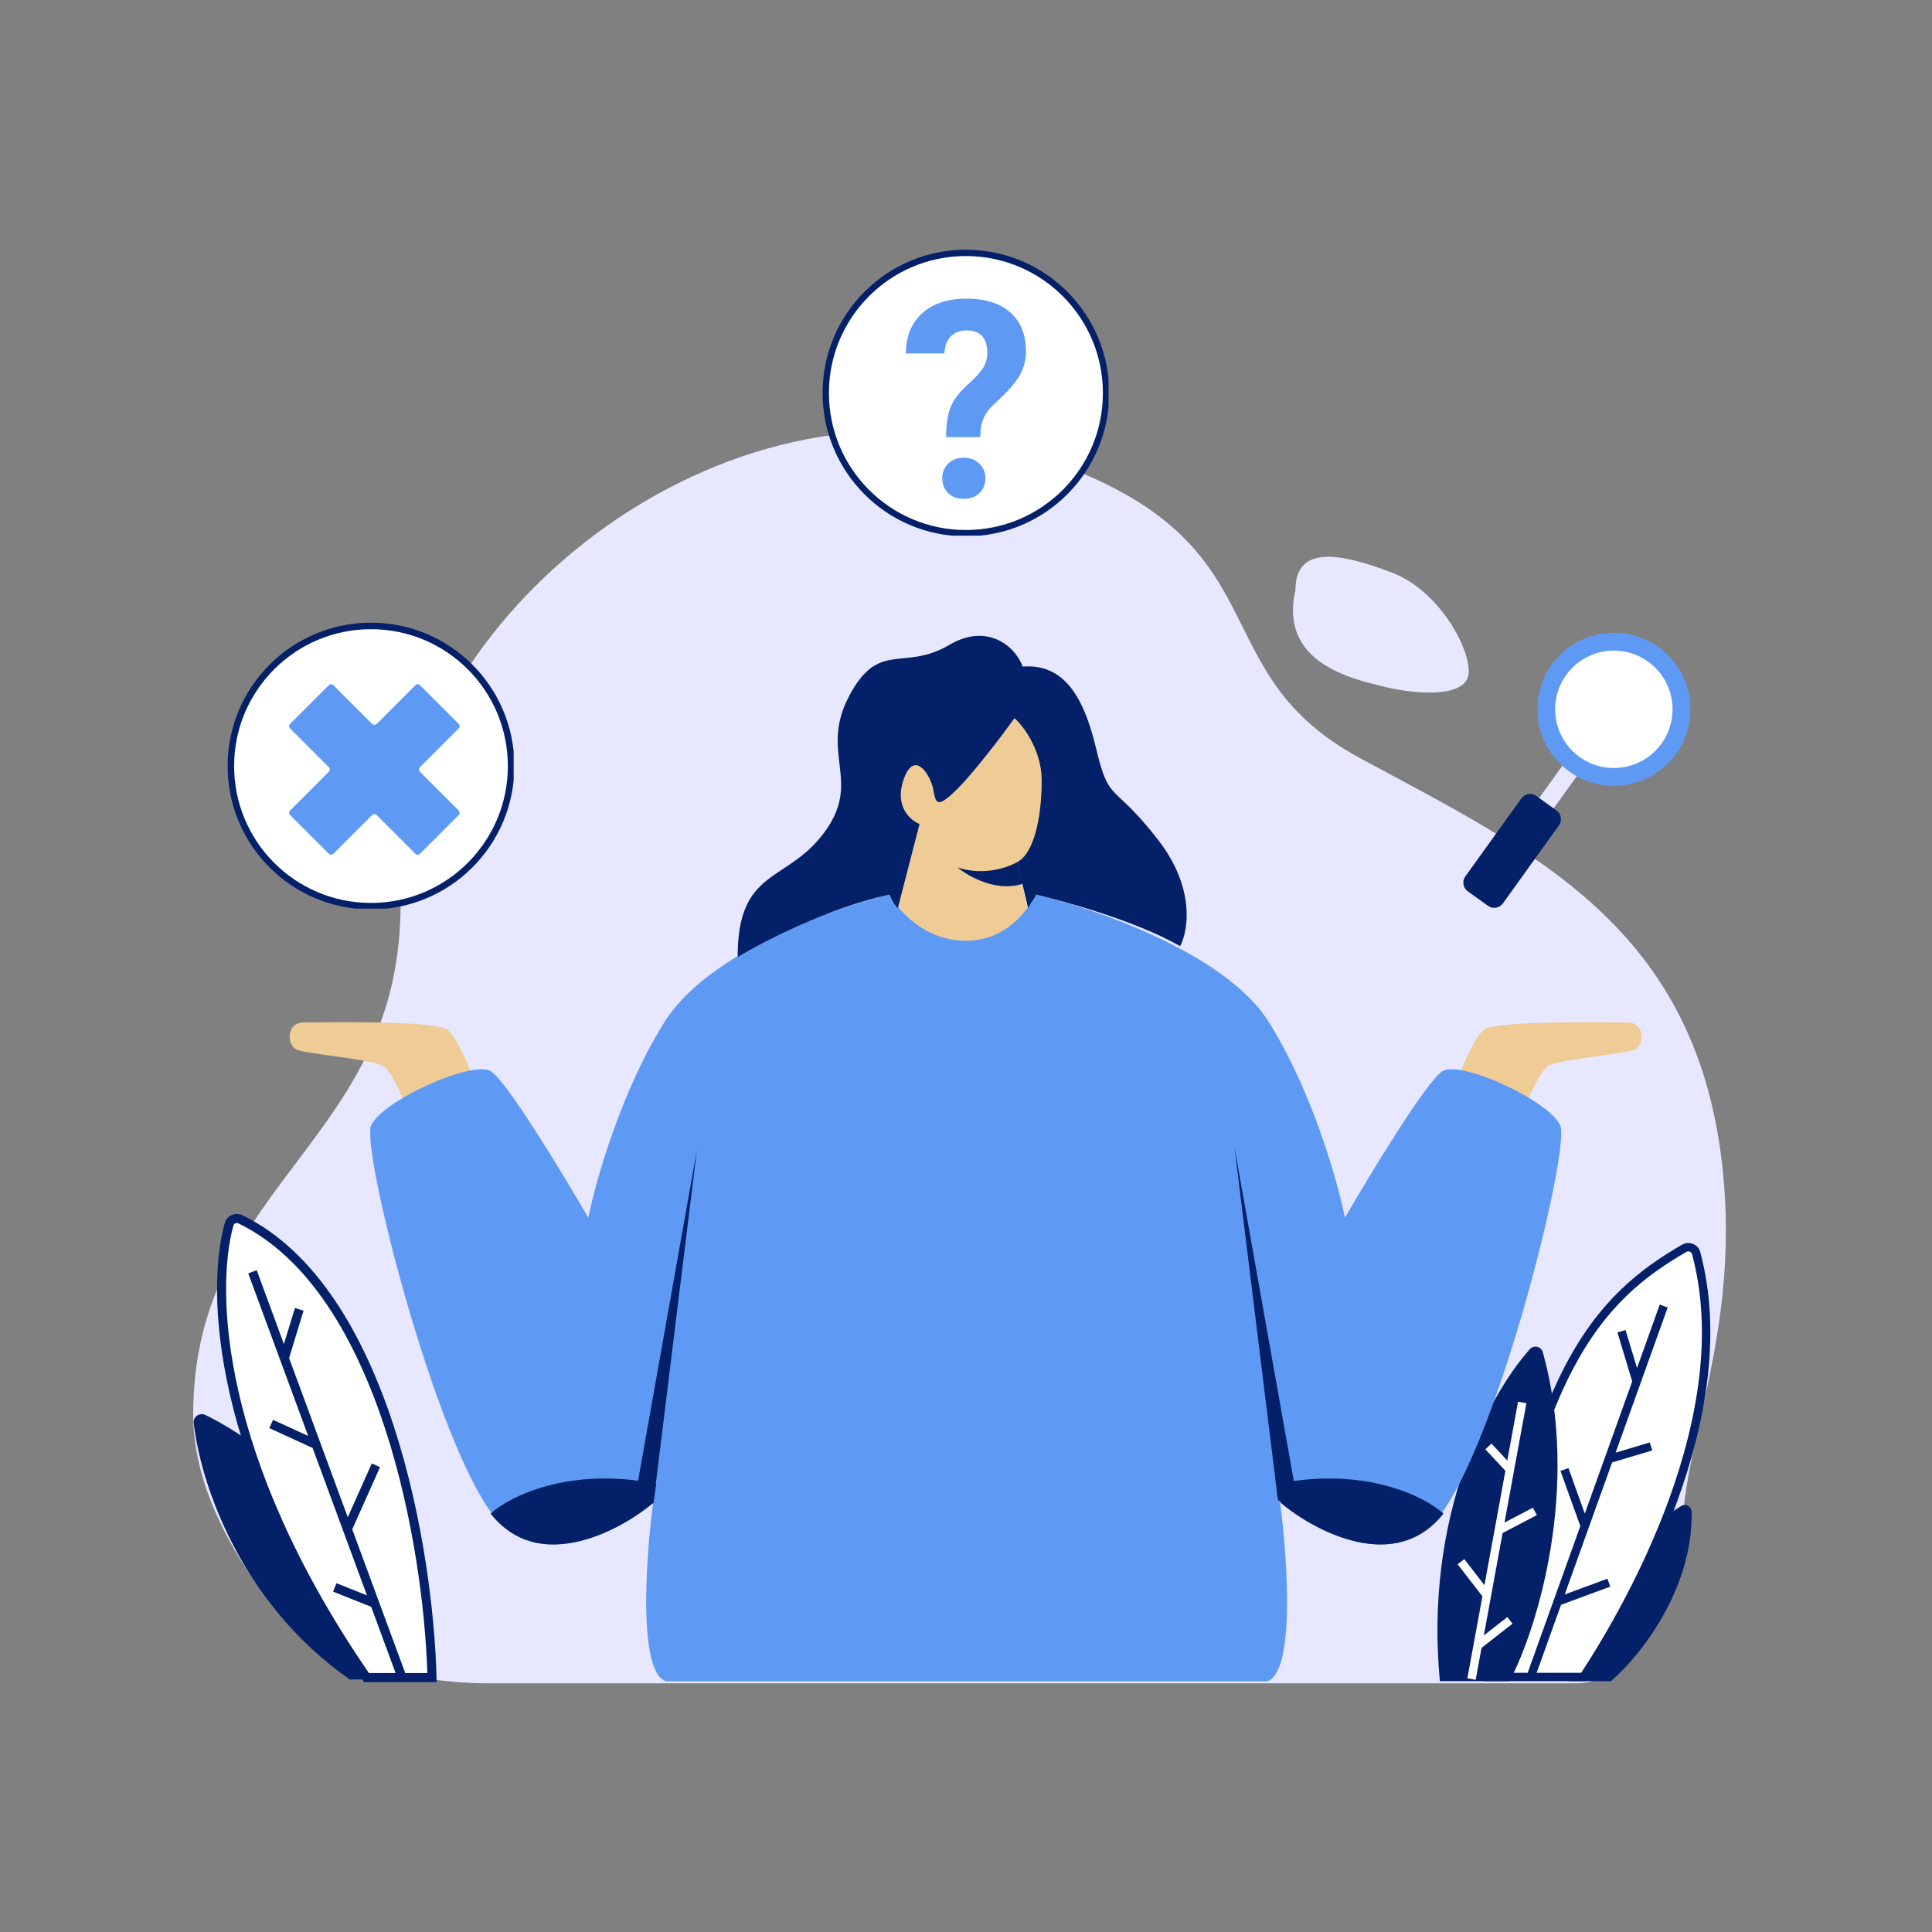 <svg xmlns="http://www.w3.org/2000/svg" xmlns:xlink="http://www.w3.org/1999/xlink" width="500" zoomAndPan="magnify" viewBox="0 0 375 375" height="500" preserveAspectRatio="xMidYMid meet" version="1.0"><rect x="0" y="0" width="375" height="375" fill="#808080" stroke="none"/><defs><clipPath id="3b72c586fa"><path d="M 37.5 83 L 335 83 L 335 326.906 L 37.5 326.906 Z M 37.5 83 " clip-rule="nonzero"/></clipPath><clipPath id="f16de7e721"><path d="M 304 292 L 329 292 L 329 326.289 L 304 326.289 Z M 304 292 " clip-rule="nonzero"/></clipPath><clipPath id="9f07326161"><path d="M 287 241 L 332 241 L 332 326.289 L 287 326.289 Z M 287 241 " clip-rule="nonzero"/></clipPath><clipPath id="995455879c"><path d="M 279 261 L 303 261 L 303 326.289 L 279 326.289 Z M 279 261 " clip-rule="nonzero"/></clipPath><clipPath id="077687f860"><path d="M 282 272 L 299 272 L 299 326.289 L 282 326.289 Z M 282 272 " clip-rule="nonzero"/></clipPath><clipPath id="1d664cbf40"><path d="M 37.5 274 L 78 274 L 78 326 L 37.5 326 Z M 37.5 274 " clip-rule="nonzero"/></clipPath><clipPath id="3fc3f260ec"><path d="M 42 235.059 L 84.75 235.059 L 84.75 326.559 L 42 326.559 Z M 42 235.059 " clip-rule="nonzero"/></clipPath><clipPath id="1d68df788c"><path d="M 71 173 L 304 173 L 304 326.359 L 71 326.359 Z M 71 173 " clip-rule="nonzero"/></clipPath><clipPath id="6387dfca83"><path d="M 44.203 121 L 99.703 121 L 99.703 176 L 44.203 176 Z M 44.203 121 " clip-rule="nonzero"/></clipPath><clipPath id="8233edb516"><path d="M 44.203 120.859 L 99.703 120.859 L 99.703 176.359 L 44.203 176.359 Z M 44.203 120.859 " clip-rule="nonzero"/></clipPath><clipPath id="bb993305d4"><path d="M 284 154 L 303 154 L 303 176.359 L 284 176.359 Z M 284 154 " clip-rule="nonzero"/></clipPath><clipPath id="ad8ed34764"><path d="M 160 49 L 215 49 L 215 103.969 L 160 103.969 Z M 160 49 " clip-rule="nonzero"/></clipPath><clipPath id="d9b51cdb6c"><path d="M 159.664 48.469 L 215.164 48.469 L 215.164 103.969 L 159.664 103.969 Z M 159.664 48.469 " clip-rule="nonzero"/></clipPath></defs><path fill="#e7e8ff" d="M 285.086 130.371 C 285.086 135.664 274.418 134.953 267.035 132.871 C 256.367 130.371 248.984 125.371 251.445 114.535 C 251.445 105.785 260.059 107.234 270.316 111.203 C 278.93 114.535 285.086 125.078 285.086 130.371 Z M 285.086 130.371 " fill-opacity="1" fill-rule="nonzero"/><g clip-path="url(#3b72c586fa)"><path fill="#e7e8ff" d="M 37.5 274.543 C 37.5 286.102 42.797 297.383 49.301 306.719 C 59.414 321.227 77.387 326.734 95.055 326.734 L 305.727 326.734 C 317.969 326.734 326.078 309.418 326.477 297.164 C 327.074 278.945 337.477 258.312 334.441 227.66 C 329.711 179.891 297.559 165.297 263.988 147.16 C 230.418 129.027 252.168 102.488 194.48 86.566 C 136.797 70.645 75.801 123.277 77.691 172.371 C 79.582 221.465 37.5 228.543 37.5 274.543 Z M 37.5 274.543 " fill-opacity="1" fill-rule="nonzero"/></g><g clip-path="url(#f16de7e721)"><path fill="#032068" d="M 328.355 293.516 C 328.559 308.844 318.027 321.781 312.68 326.312 L 304.48 326.312 C 310.574 305.867 320.648 295.699 326.297 292.316 C 327.238 291.75 328.344 292.426 328.355 293.516 Z M 328.355 293.516 " fill-opacity="1" fill-rule="nonzero"/></g><path fill="#ffffff" d="M 329.223 243.234 C 337.621 274.57 316.453 311.684 307.348 325.5 L 288.902 325.5 C 296.828 266.375 310.109 252.008 326.902 242.297 C 327.805 241.773 328.953 242.234 329.223 243.234 Z M 329.223 243.234 " fill-opacity="1" fill-rule="nonzero"/><g clip-path="url(#9f07326161)"><path fill="#032068" d="M 327.316 243 C 327.758 242.742 328.305 242.973 328.43 243.445 C 332.57 258.883 329.434 275.809 324.078 290.664 C 318.82 305.242 311.457 317.73 306.906 324.688 L 289.84 324.688 C 293.785 295.699 299.023 277.691 305.305 265.742 C 311.625 253.715 319.02 247.797 327.316 243 Z M 330.016 243.027 C 329.605 241.496 327.852 240.809 326.488 241.594 C 317.992 246.508 310.348 252.629 303.852 264.992 C 297.375 277.312 292.059 295.793 288.09 325.391 L 287.969 326.312 L 307.793 326.312 L 308.035 325.945 C 312.605 319.008 320.211 306.215 325.621 291.211 C 331.027 276.223 334.277 258.926 330.016 243.027 Z M 330.016 243.027 " fill-opacity="1" fill-rule="evenodd"/></g><g clip-path="url(#995455879c)"><path fill="#032068" d="M 299.48 262.516 C 306.734 288.773 298.434 316.062 293.004 326.312 L 279.477 326.312 C 276.434 294.309 288.801 271.035 296.93 261.887 C 297.734 260.984 299.16 261.352 299.48 262.516 Z M 299.48 262.516 " fill-opacity="1" fill-rule="nonzero"/></g><path fill="#032068" d="M 317.742 265.535 L 322.152 253.23 L 323.699 253.777 L 313.59 281.957 L 320.23 279.977 L 320.703 281.535 L 312.91 283.855 L 303.715 309.484 L 311.988 306.434 L 312.562 307.957 L 303 311.484 L 297.875 325.773 L 296.328 325.227 L 306.738 296.215 L 302.887 285.504 L 304.434 284.957 L 307.605 293.789 L 316.812 268.125 L 313.941 258.617 L 315.512 258.152 Z M 317.742 265.535 " fill-opacity="1" fill-rule="evenodd"/><g clip-path="url(#077687f860)"><path fill="#ffffff" d="M 292.562 283.484 L 294.656 272.07 L 296.27 272.359 L 292.023 295.527 L 297.539 292.645 L 298.305 294.086 L 291.652 297.562 L 288.012 317.434 L 292.57 313.875 L 293.582 315.156 L 287.566 319.848 L 286.43 326.051 L 284.816 325.762 L 287.734 309.844 L 282.926 303.621 L 284.227 302.633 L 288.129 307.684 L 292.199 285.484 L 288.301 281.309 L 289.504 280.203 Z M 292.562 283.484 " fill-opacity="1" fill-rule="evenodd"/></g><g clip-path="url(#1d664cbf40)"><path fill="#032068" d="M 39.918 274.664 C 65.094 287.211 75.562 313.98 77.316 325.984 L 67.879 325.984 C 46.742 311.199 38.98 288.156 37.605 276.258 C 37.457 274.969 38.762 274.086 39.918 274.664 Z M 39.918 274.664 " fill-opacity="1" fill-rule="nonzero"/></g><path fill="#ffffff" d="M 46.691 236.68 C 74.957 250.457 83.258 301.418 83.852 325.617 L 71.148 325.617 C 41.816 283.09 40.918 250.426 44.457 237.664 C 44.727 236.691 45.789 236.238 46.691 236.68 Z M 46.691 236.68 " fill-opacity="1" fill-rule="nonzero"/><g clip-path="url(#3fc3f260ec)"><path fill="#032068" d="M 45.301 237.898 C 45.418 237.484 45.875 237.262 46.309 237.473 C 60.109 244.199 69.152 260.082 74.816 277.512 C 80.328 294.473 82.57 312.684 82.949 324.738 L 71.605 324.738 C 42.637 282.543 41.863 250.305 45.301 237.898 Z M 47.074 235.887 C 45.703 235.219 44.035 235.902 43.613 237.426 C 39.984 250.512 40.996 283.441 70.426 326.121 L 70.688 326.5 L 84.75 326.5 L 84.727 325.598 C 84.43 313.43 82.195 294.551 76.484 276.969 C 70.781 259.426 61.543 242.941 47.074 235.887 Z M 47.074 235.887 " fill-opacity="1" fill-rule="evenodd"/></g><path fill="#032068" d="M 48.184 247.16 L 59.82 278.719 L 53 275.59 L 52.27 277.191 L 60.68 281.051 L 71.227 309.664 L 65.301 307.297 L 64.652 308.934 L 72.047 311.887 L 77.223 325.926 L 78.867 325.312 L 68.371 296.844 L 73.762 284.773 L 72.164 284.055 L 67.5 294.488 L 56.113 263.602 L 58.918 254.406 L 57.242 253.891 L 55.109 260.879 L 49.828 246.551 Z M 48.184 247.16 " fill-opacity="1" fill-rule="evenodd"/><path fill="#efcb96" d="M 176.898 164.684 L 173.738 176.805 L 186.383 187.871 L 200.086 179.438 L 197.449 167.32 C 200.086 166.266 202.191 160.469 202.191 154.145 C 202.191 141.5 199.559 134.648 191.125 133.066 C 182.695 131.484 173.211 135.176 170.574 147.82 C 168.469 157.938 174.09 163.98 176.898 164.684 Z M 176.898 164.684 " fill-opacity="1" fill-rule="nonzero"/><path fill="#efcb96" d="M 86.855 199.887 C 88.746 201.406 91.113 207.172 92.059 209.867 C 88.43 212.559 80.891 217.562 79.754 216.043 C 78.332 214.141 76.441 208.441 74.547 207.016 C 72.652 205.59 59.402 204.641 57.508 203.688 C 55.613 202.738 55.613 198.461 58.926 198.461 C 62.242 198.461 84.488 197.984 86.855 199.887 Z M 86.855 199.887 " fill-opacity="1" fill-rule="nonzero"/><path fill="#efcb96" d="M 288.023 199.887 C 286.129 201.406 283.762 207.172 282.816 209.867 C 286.445 212.559 293.988 217.562 295.121 216.043 C 296.543 214.141 298.438 208.441 300.328 207.016 C 302.223 205.59 315.477 204.641 317.367 203.688 C 319.262 202.738 319.262 198.461 315.949 198.461 C 312.637 198.461 290.391 197.984 288.023 199.887 Z M 288.023 199.887 " fill-opacity="1" fill-rule="nonzero"/><g clip-path="url(#1d68df788c)"><path fill="#5e9af4" d="M 187.438 182.602 C 195.449 182.602 199.383 176.629 201.141 173.641 C 212.203 176.277 237.863 184.918 246.297 198.41 C 254.727 211.898 259.645 229.324 261.051 236.348 C 266.145 227.566 277.07 209.578 280.02 207.895 C 283.707 205.785 300.73 213.691 302.84 218.434 C 304.949 223.176 289.504 284.828 277.914 295.895 C 268.637 304.746 254.375 296.422 248.402 291.152 C 249.984 302.922 251.566 326.457 245.242 326.457 L 130 326.457 C 123.68 326.457 125.258 302.922 126.84 291.152 C 120.867 296.422 106.605 304.746 97.332 295.895 C 85.738 284.828 69.93 223.176 72.035 218.434 C 74.145 213.691 91.535 205.785 95.223 207.895 C 98.172 209.578 109.098 227.566 114.191 236.348 C 115.598 229.324 120.516 211.898 128.945 198.41 C 137.379 184.918 161.617 176.277 172.684 173.641 C 174.266 176.629 179.43 182.602 187.438 182.602 Z M 187.438 182.602 " fill-opacity="1" fill-rule="nonzero"/></g><path fill="#032068" d="M 178.48 159.941 L 174.266 176.277 C 173.422 175.434 172.859 174.168 172.684 173.641 C 160.879 176.172 148.094 182.777 143.176 185.762 C 143.176 168.371 152.66 171.535 160.035 161.523 C 167.414 151.512 158.984 146.242 164.781 135.176 C 170.574 124.109 175.316 130.434 184.277 125.164 C 191.441 120.945 196.922 125.164 198.504 129.379 C 205.883 128.852 210.098 134.121 212.73 145.188 C 215.367 156.254 215.895 151.512 224.852 163.102 C 232.02 172.379 230.648 180.668 229.066 183.652 C 220.215 178.594 206.234 174.871 201.141 173.641 C 200.613 174.695 200.086 175.223 199.559 176.277 L 197.449 167.32 C 200.613 165.738 202.191 158.887 202.191 151.512 C 202.191 145.609 198.68 140.973 196.922 139.391 C 194.641 142.551 189.23 149.719 185.855 153.09 C 181.641 157.305 181.641 155.727 181.113 153.09 C 180.586 150.457 177.426 145.188 175.316 151.512 C 173.633 156.57 176.723 159.238 178.48 159.941 Z M 178.48 159.941 " fill-opacity="1" fill-rule="nonzero"/><path fill="#032068" d="M 135.27 223.176 L 126.84 291.68 L 122.625 294.312 Z M 135.27 223.176 " fill-opacity="1" fill-rule="nonzero"/><path fill="#032068" d="M 239.605 222.648 L 248.039 291.152 L 252.254 293.785 Z M 239.605 222.648 " fill-opacity="1" fill-rule="nonzero"/><path fill="#032068" d="M 127.367 287.988 C 110.504 284.617 98.91 290.449 95.223 293.785 C 104.496 305.59 120.164 297.301 126.84 291.68 Z M 127.367 287.988 " fill-opacity="1" fill-rule="nonzero"/><path fill="#032068" d="M 248.039 287.988 C 264.898 284.617 276.492 290.449 280.18 293.785 C 270.906 305.59 255.238 297.301 248.562 291.68 Z M 248.039 287.988 " fill-opacity="1" fill-rule="nonzero"/><path fill="#032068" d="M 185.855 168.371 C 190.914 170.059 195.691 168.371 197.449 167.32 L 198.504 171.535 C 193.445 173.219 187.965 170.129 185.855 168.371 Z M 185.855 168.371 " fill-opacity="1" fill-rule="nonzero"/><g clip-path="url(#6387dfca83)"><path fill="#ffffff" d="M 99.207 148.691 C 99.207 163.715 87.027 175.891 72.008 175.891 C 56.984 175.891 44.809 163.715 44.809 148.691 C 44.809 133.668 56.984 121.492 72.008 121.492 C 87.027 121.492 99.207 133.668 99.207 148.691 Z M 99.207 148.691 " fill-opacity="1" fill-rule="nonzero"/></g><g clip-path="url(#8233edb516)"><path fill="#032068" d="M 72.008 122.125 C 57.332 122.125 45.441 134.02 45.441 148.691 C 45.441 163.363 57.332 175.258 72.008 175.258 C 86.68 175.258 98.574 163.363 98.574 148.691 C 98.574 134.02 86.68 122.125 72.008 122.125 Z M 44.176 148.691 C 44.176 133.32 56.637 120.859 72.008 120.859 C 87.379 120.859 99.84 133.32 99.84 148.691 C 99.84 164.062 87.379 176.523 72.008 176.523 C 56.637 176.523 44.176 164.062 44.176 148.691 Z M 44.176 148.691 " fill-opacity="1" fill-rule="evenodd"/></g><path fill="#5e9af4" d="M 63.816 148.906 C 64.066 149.156 64.066 149.555 63.816 149.801 L 56.309 157.312 C 56.062 157.559 56.062 157.957 56.309 158.207 L 63.82 165.715 C 64.066 165.961 64.465 165.961 64.715 165.715 L 72.223 158.207 C 72.469 157.957 72.867 157.957 73.117 158.207 L 80.625 165.715 C 80.871 165.961 81.27 165.961 81.52 165.715 L 89.027 158.207 C 89.273 157.957 89.273 157.559 89.027 157.312 L 81.52 149.801 C 81.273 149.555 81.273 149.156 81.52 148.906 L 89.027 141.398 C 89.273 141.152 89.273 140.75 89.027 140.504 L 81.52 132.996 C 81.273 132.75 80.871 132.75 80.625 132.996 L 73.117 140.504 C 72.867 140.754 72.469 140.754 72.223 140.504 L 64.711 132.996 C 64.465 132.75 64.066 132.75 63.816 132.996 L 56.309 140.504 C 56.062 140.75 56.062 141.152 56.309 141.398 Z M 63.816 148.906 " fill-opacity="1" fill-rule="evenodd"/><path fill="#e7e8ff" d="M 305.602 145.363 L 308.406 147.375 L 298.738 160.836 L 295.934 158.82 Z M 305.602 145.363 " fill-opacity="1" fill-rule="nonzero"/><path fill="#ffffff" d="M 323.062 144.727 C 319.168 150.148 311.617 151.383 306.195 147.492 C 300.777 143.598 299.539 136.047 303.434 130.625 C 307.324 125.207 314.875 123.969 320.297 127.863 C 325.715 131.754 326.953 139.305 323.062 144.727 Z M 323.062 144.727 " fill-opacity="1" fill-rule="nonzero"/><g clip-path="url(#bb993305d4)"><path fill="#032068" d="M 295.301 154.969 C 295.965 154.039 297.262 153.824 298.191 154.492 L 302.117 157.312 C 303.047 157.98 303.258 159.273 302.59 160.203 L 291.715 175.348 C 291.047 176.277 289.75 176.488 288.82 175.82 L 284.895 173 C 283.969 172.332 283.754 171.039 284.422 170.109 Z M 295.301 154.969 " fill-opacity="1" fill-rule="nonzero"/></g><path fill="#5e9af4" d="M 304.586 149.734 C 311.246 154.52 320.523 152.996 325.305 146.336 C 330.09 139.68 328.566 130.402 321.91 125.617 C 315.25 120.836 305.973 122.355 301.188 129.016 C 296.406 135.676 297.926 144.949 304.586 149.734 Z M 306.602 146.93 C 311.711 150.602 318.828 149.434 322.5 144.324 C 326.172 139.211 325.004 132.094 319.895 128.422 C 314.785 124.75 307.664 125.918 303.992 131.027 C 300.324 136.141 301.488 143.258 306.602 146.93 Z M 306.602 146.93 " fill-opacity="1" fill-rule="evenodd"/><g clip-path="url(#ad8ed34764)"><path fill="#ffffff" d="M 214.684 76.285 C 214.684 91.312 202.508 103.488 187.48 103.488 C 172.457 103.488 160.277 91.312 160.277 76.285 C 160.277 61.262 172.457 49.082 187.48 49.082 C 202.508 49.082 214.684 61.262 214.684 76.285 Z M 214.684 76.285 " fill-opacity="1" fill-rule="nonzero"/></g><g clip-path="url(#d9b51cdb6c)"><path fill="#032068" d="M 187.48 49.699 C 172.797 49.699 160.895 61.602 160.895 76.285 C 160.895 90.973 172.797 102.875 187.48 102.875 C 202.168 102.875 214.07 90.973 214.07 76.285 C 214.07 61.602 202.168 49.699 187.48 49.699 Z M 159.664 76.285 C 159.664 60.922 172.117 48.469 187.48 48.469 C 202.844 48.469 215.301 60.922 215.301 76.285 C 215.301 91.648 202.844 104.105 187.48 104.105 C 172.117 104.105 159.664 91.648 159.664 76.285 Z M 159.664 76.285 " fill-opacity="1" fill-rule="evenodd"/></g><path fill="#5e9af4" d="M 183.641 84.84 C 183.641 82.402 183.934 80.461 184.52 79.016 C 185.105 77.57 186.176 76.152 187.727 74.758 C 189.297 73.348 190.34 72.207 190.859 71.34 C 191.375 70.449 191.637 69.52 191.637 68.543 C 191.637 65.602 190.289 64.129 187.598 64.129 C 186.32 64.129 185.297 64.531 184.52 65.332 C 183.758 66.113 183.363 67.203 183.328 68.598 L 175.824 68.598 C 175.859 65.27 176.918 62.668 179.008 60.785 C 181.113 58.906 183.977 57.965 187.598 57.965 C 191.258 57.965 194.094 58.863 196.113 60.656 C 198.133 62.434 199.141 64.949 199.141 68.203 C 199.141 69.684 198.812 71.086 198.156 72.41 C 197.5 73.715 196.355 75.168 194.715 76.77 L 192.617 78.781 C 191.309 80.051 190.559 81.539 190.367 83.246 L 190.266 84.84 Z M 182.887 92.859 C 182.887 91.691 183.277 90.734 184.055 89.984 C 184.848 89.219 185.855 88.836 187.082 88.836 C 188.305 88.836 189.305 89.219 190.082 89.984 C 190.875 90.734 191.273 91.691 191.273 92.859 C 191.273 94.008 190.887 94.957 190.109 95.703 C 189.348 96.453 188.34 96.828 187.082 96.828 C 185.82 96.828 184.805 96.453 184.027 95.703 C 183.27 94.957 182.887 94.008 182.887 92.859 Z M 182.887 92.859 " fill-opacity="1" fill-rule="nonzero"/></svg>